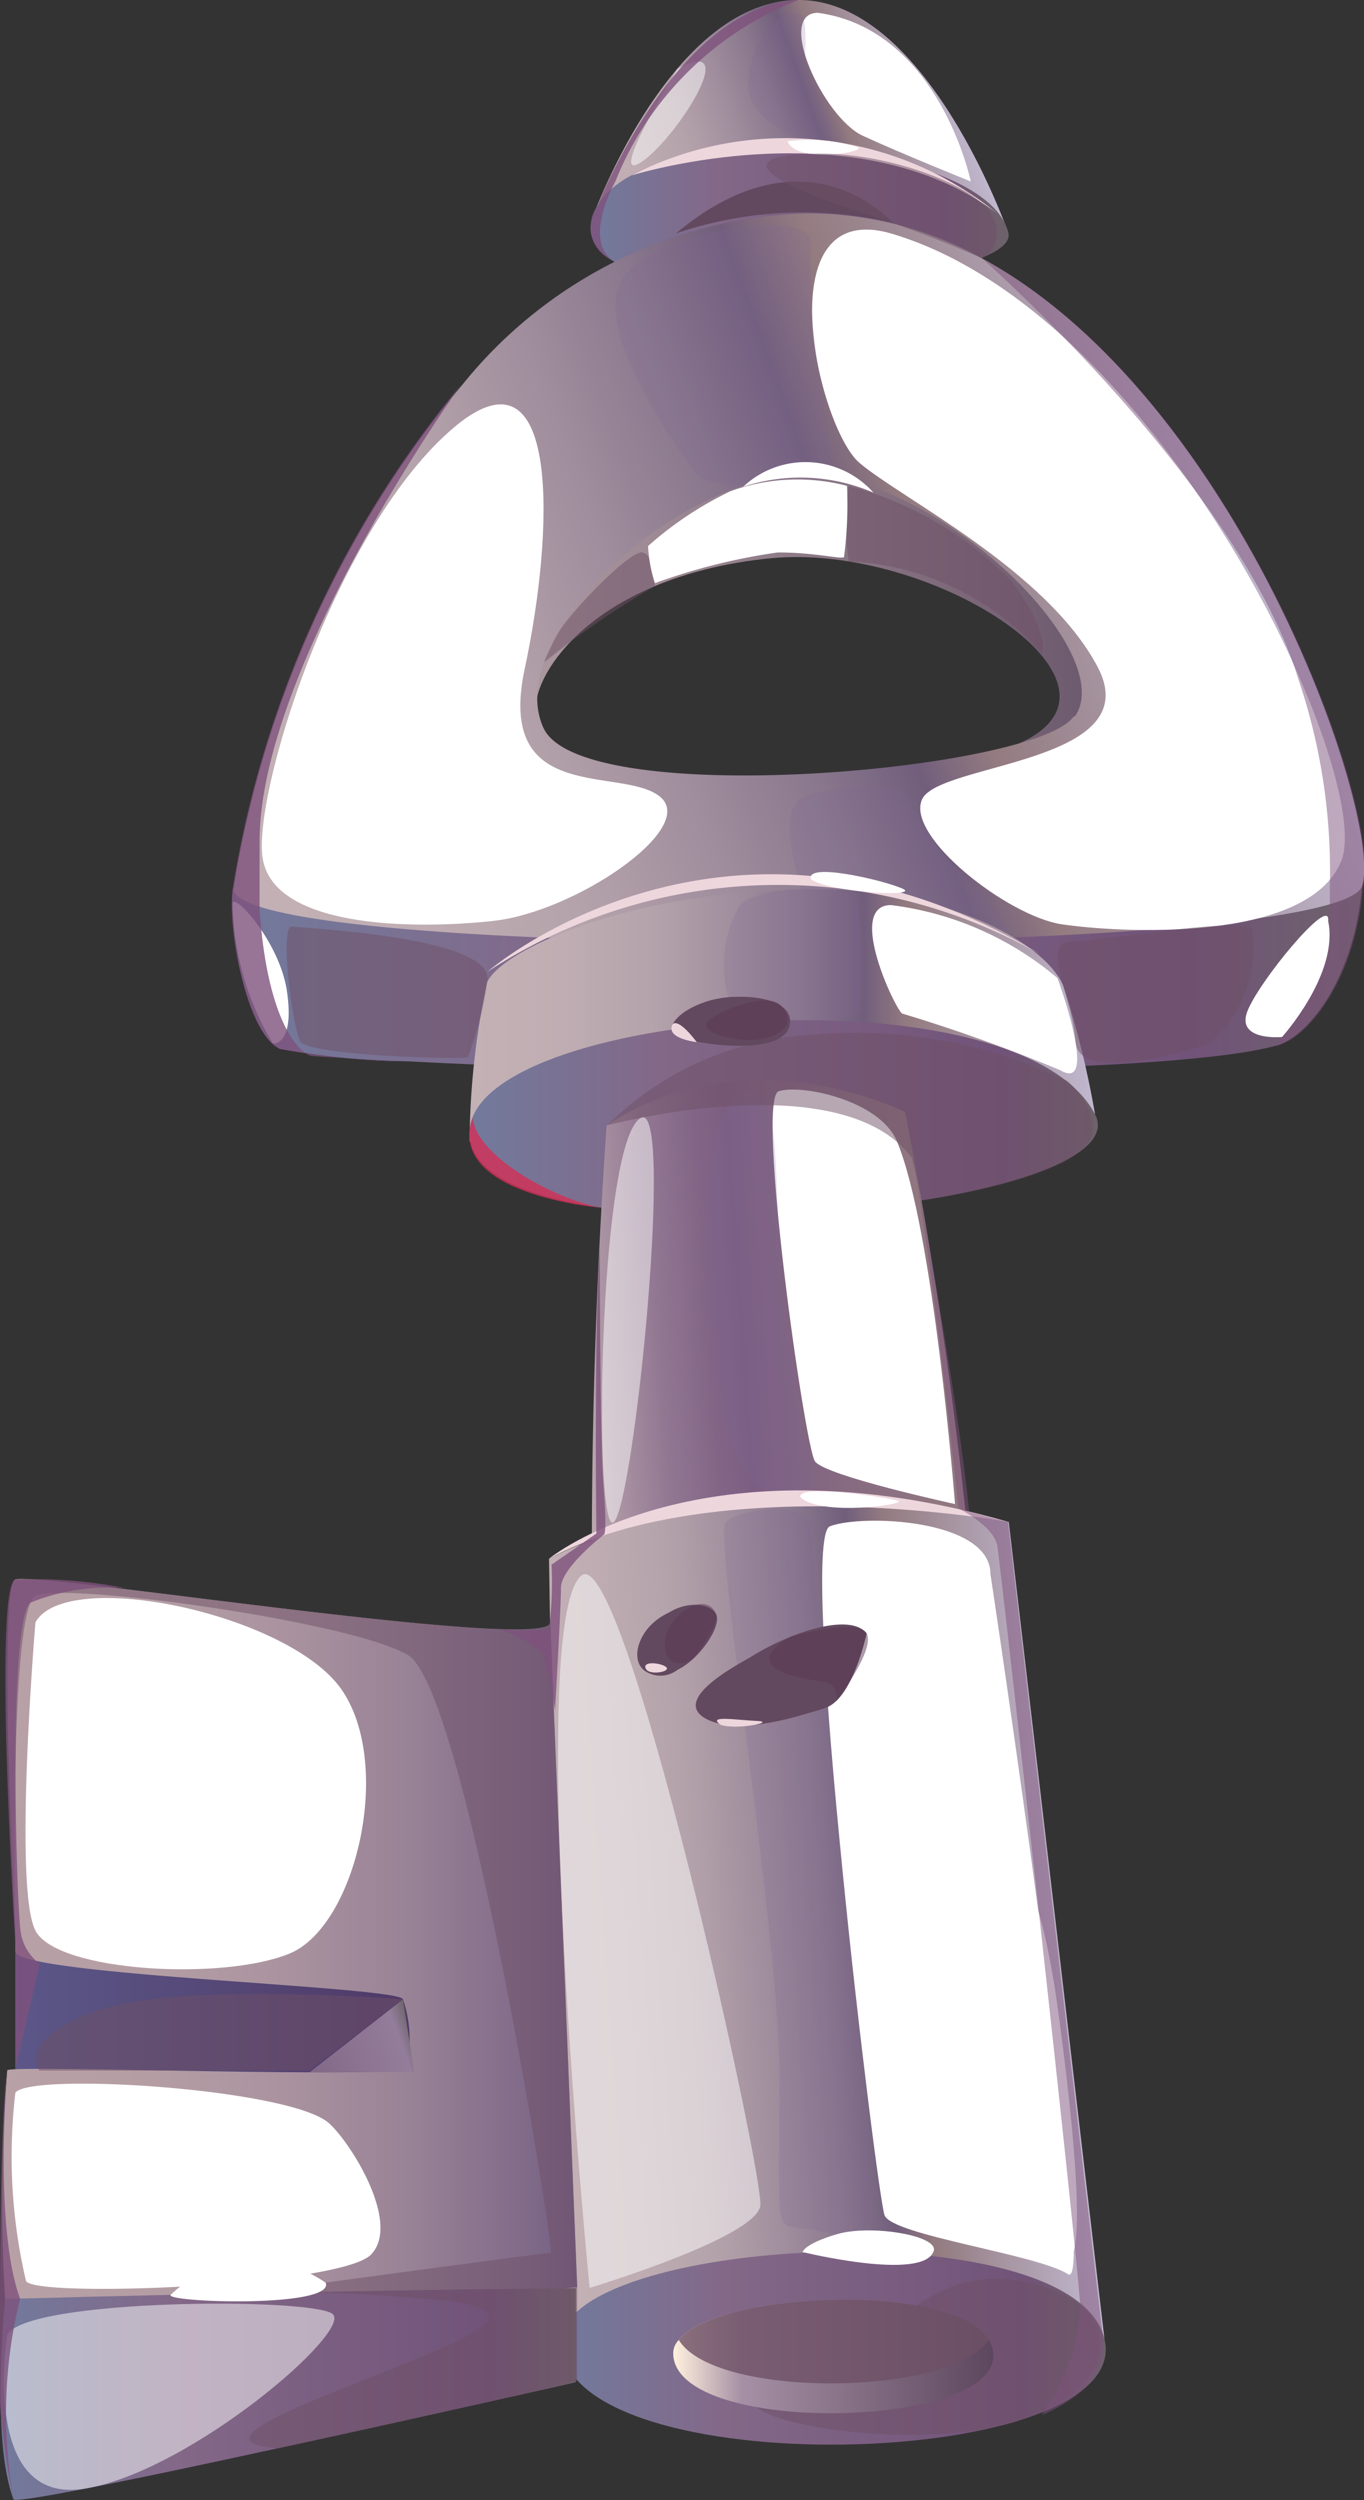 <svg xmlns="http://www.w3.org/2000/svg" xmlns:xlink="http://www.w3.org/1999/xlink" viewBox="0 0 31.95 58.56"><rect x="0" y="0" width="31.95" height="58.56" fill="#333333" stroke="none"/><defs><style>.cls-1{isolation:isolate;}.cls-2{fill:url(#Безымянный_градиент_132);}.cls-3{fill:url(#Безымянный_градиент_96);}.cls-4{fill:url(#Безымянный_градиент_544);}.cls-5{fill:url(#Безымянный_градиент_96-2);}.cls-6{fill:url(#Безымянный_градиент_132-2);}.cls-7{fill:#63495f;}.cls-20,.cls-22,.cls-8{fill:#fff;}.cls-20,.cls-8{mix-blend-mode:soft-light;}.cls-9{fill:#7f6593;opacity:0.2;}.cls-19,.cls-23,.cls-24,.cls-25,.cls-26,.cls-28,.cls-9{mix-blend-mode:multiply;}.cls-10{fill:url(#Безымянный_градиент_191);}.cls-11{fill:url(#Безымянный_градиент_132-3);}.cls-12{fill:url(#Безымянный_градиент_96-3);}.cls-13{fill:url(#Безымянный_градиент_3);}.cls-14{fill:url(#Безымянный_градиент_132-4);}.cls-15{fill:url(#Безымянный_градиент_96-4);}.cls-16{fill:url(#Безымянный_градиент_144);}.cls-17{fill:url(#Безымянный_градиент_96-5);}.cls-18{fill:url(#Безымянный_градиент_76);}.cls-19,.cls-28{fill:#6e5066;}.cls-19,.cls-20,.cls-24,.cls-25{opacity:0.5;}.cls-21{fill:#eed6dd;}.cls-23,.cls-24{fill:#7e527c;}.cls-23,.cls-26,.cls-28{opacity:0.8;}.cls-25{fill:#5b3952;}.cls-26{fill:#d42f55;}.cls-27{fill:url(#Безымянный_градиент_332);}</style><linearGradient id="Безымянный_градиент_132" x1="5.99" y1="-24.87" x2="2.9" y2="-33.37" gradientTransform="translate(-10.94 -0.7) rotate(89.98)" gradientUnits="userSpaceOnUse"><stop offset="0" stop-color="#c3b1b5"/><stop offset="0.15" stop-color="#bfadb3"/><stop offset="0.29" stop-color="#b5a3ab"/><stop offset="0.41" stop-color="#a3909f"/><stop offset="0.54" stop-color="#89778d"/><stop offset="0.63" stop-color="#715e7c"/><stop offset="0.7" stop-color="#937b80"/><stop offset="1" stop-color="#c1b8cf"/></linearGradient><linearGradient id="Безымянный_градиент_96" x1="5.81" y1="-24.78" x2="5.81" y2="-34.57" gradientTransform="translate(-10.94 -0.7) rotate(89.98)" gradientUnits="userSpaceOnUse"><stop offset="0" stop-color="#727a9d"/><stop offset="0.3" stop-color="#836888"/><stop offset="0.85" stop-color="#715379"/><stop offset="1" stop-color="#6d636a"/></linearGradient><linearGradient id="Безымянный_градиент_544" x1="13.67" y1="-23.08" x2="13.67" y2="-38.42" gradientTransform="translate(-10.94 -0.7) rotate(89.98)" gradientUnits="userSpaceOnUse"><stop offset="0" stop-color="#ad99a0"/><stop offset="0.99" stop-color="#655167"/></linearGradient><linearGradient id="Безымянный_градиент_96-2" x1="23.63" y1="-16.38" x2="23.63" y2="-42.85" xlink:href="#Безымянный_градиент_96"/><linearGradient id="Безымянный_градиент_132-2" x1="20.72" y1="-16.1" x2="12.01" y2="-40.02" xlink:href="#Безымянный_градиент_132"/><linearGradient id="Безымянный_градиент_191" x1="48.15" y1="-11.29" x2="48.15" y2="-22.26" gradientTransform="translate(-10.94 -0.7) rotate(89.98)" gradientUnits="userSpaceOnUse"><stop offset="0" stop-color="#5b5788"/><stop offset="1" stop-color="#4d3461"/></linearGradient><linearGradient id="Безымянный_градиент_132-3" x1="24.48" y1="-21.95" x2="24.48" y2="-36.58" xlink:href="#Безымянный_градиент_132"/><linearGradient id="Безымянный_градиент_96-3" x1="26.9" y1="-21.93" x2="26.9" y2="-36.65" xlink:href="#Безымянный_градиент_96"/><linearGradient id="Безымянный_градиент_3" x1="38.65" y1="-24.6" x2="38.01" y2="-33.78" gradientTransform="translate(-10.94 -0.7) rotate(89.98)" gradientUnits="userSpaceOnUse"><stop offset="0" stop-color="#c3b1b5"/><stop offset="0.1" stop-color="#ac96a4"/><stop offset="0.24" stop-color="#927792"/><stop offset="0.37" stop-color="#826586"/><stop offset="0.45" stop-color="#7c5e82"/><stop offset="1" stop-color="#937b80"/></linearGradient><linearGradient id="Безымянный_градиент_132-4" x1="46.41" y1="-23.43" x2="45.52" y2="-36.09" xlink:href="#Безымянный_градиент_132"/><linearGradient id="Безымянный_градиент_96-4" x1="55.72" y1="-24.07" x2="55.72" y2="-36.82" xlink:href="#Безымянный_градиент_96"/><linearGradient id="Безымянный_градиент_144" x1="46.58" y1="-10.99" x2="46.58" y2="-24.45" gradientTransform="translate(-10.94 -0.7) rotate(89.98)" gradientUnits="userSpaceOnUse"><stop offset="0" stop-color="#b8a1a6"/><stop offset="0.26" stop-color="#b49ea4"/><stop offset="0.49" stop-color="#aa939f"/><stop offset="0.72" stop-color="#978195"/><stop offset="0.93" stop-color="#7e6888"/><stop offset="1" stop-color="#745e83"/></linearGradient><linearGradient id="Безымянный_градиент_96-5" x1="56.78" y1="-10.94" x2="56.78" y2="-24.48" xlink:href="#Безымянный_градиент_96"/><linearGradient id="Безымянный_градиент_76" x1="49.23" y1="-18.17" x2="48.33" y2="-20.66" gradientTransform="translate(-10.94 -0.7) rotate(89.98)" gradientUnits="userSpaceOnUse"><stop offset="0" stop-color="#836888"/><stop offset="0.85" stop-color="#937d9a"/><stop offset="1" stop-color="#6d636a"/></linearGradient><linearGradient id="Безымянный_градиент_332" x1="55.92" y1="-26.7" x2="55.92" y2="-34.19" gradientTransform="translate(-10.94 -0.7) rotate(89.98)" gradientUnits="userSpaceOnUse"><stop offset="0" stop-color="#fff1de"/><stop offset="0.21" stop-color="#a690a5"/><stop offset="1" stop-color="#5c475e"/></linearGradient></defs><g class="cls-1"><g id="Слой_2" data-name="Слой 2"><g id="layer1"><path class="cls-2" d="M13.87,5.12S15.7,0,18.71,0s4.91,5.46,4.91,5.46A12.82,12.82,0,0,0,13.87,5.12Z"/><path class="cls-3" d="M23.62,5.46c.3,1.28-10.45,2.21-9.75-.34S23.09,3.18,23.62,5.46Z"/><path class="cls-4" d="M23.76,17.46c3.32-1.34-1.88-4.78-5.75-4.38s-5.4,2.48-5.46,3.45-.41-3.76-.41-3.76l7.91-5,7.44,8.08-.29,2.29Z"/><path class="cls-5" d="M9.57,24.86h0a17.63,17.63,0,0,1-3-.29c-.77-.33-1.24-2.8-1.11-3.75l26.44-.08c-.16,2.14-1.25,3.54-2,3.75h0C27.14,25.26,15.25,25.17,9.57,24.86Z"/><path class="cls-6" d="M31.15,21.18c.45-.13.72-.28.76-.44C32.38,19.08,29,9.31,23,6.05A8.41,8.41,0,0,0,18.84,5a10.75,10.75,0,0,0-8,4V9A24.56,24.56,0,0,0,5.47,20.82c0,.15.23.3.65.43C9.74,22.37,27.26,22.33,31.15,21.18Zm-6-4.4c-.85,1.27-11.53,2.22-12.42.27s2.45-5.36,5.58-5.9S26.28,15.17,25.18,16.78Z"/><path class="cls-7" d="M20.91,5.22s-2-2.33-5.08.25A9.21,9.21,0,0,1,20.91,5.22Z"/><path class="cls-8" d="M20.91,5.48c-3-.91-1.76,4.52-.78,5.36s4.38,2.51,5.58,4.78S22,17.86,21.6,18.72s2,2.74,3.27,2.93,5.77.47,6.55-1.49S27.28,7.4,20.91,5.48Z"/><path class="cls-8" d="M10.77,9.9c2.35-1.82,2.21,2.55,1.52,5.77s2.31,2.26,3.18,3-2,2.69-3.91,2.9S6.28,21.74,6.14,20,8,12.09,10.77,9.9Z"/><path class="cls-9" d="M19,5.66c0-.74-3.19-.39-4.3.71s1.35,4.37,1.61,4.74,2.79.34,3.08,0S18.85,8.3,19,5.66Z"/><path class="cls-9" d="M21.25,18.64c-.08-.23-1.47-.32-2.36,0s0,2.3.07,3,4.06.26,4.57.16S21.82,20.23,21.25,18.64Z"/><path class="cls-10" d="M.36,45.71V49c0,.39,10.75.24,10.75.24s.54-2.79,0-3.35S.36,45.71.36,45.71Z"/><path class="cls-11" d="M25.65,26.1a21.75,21.75,0,0,0-.74-3c-.41-1-2.68-2.27-5.8-2.27-4.26,0-7.35,1.4-7.7,2.18A18.08,18.08,0,0,0,11,26.74S18.52,21.58,25.65,26.1Z"/><path class="cls-12" d="M25.65,26.1c1.19,2.27-14,3.66-14.63.64S23.76,22.51,25.65,26.1Z"/><path class="cls-13" d="M21.2,26.05a108.62,108.62,0,0,1,2,23.57s-4.66-2.06-8.7.05a141.68,141.68,0,0,1-.29-23.31C17.52,24.18,21.2,26.05,21.2,26.05Z"/><path class="cls-14" d="M23.63,35.65s-6.5-1.33-10.77.86l.29,18.36s8.12-1.29,12.72-.09Z"/><path class="cls-15" d="M25.87,54.78c.76,3.11-12.67,3.47-12.72.09C13.11,52.4,25.12,51.72,25.87,54.78Z"/><path class="cls-16" d="M.17,54.69c0-.09,0-.4-.05-.84a38.86,38.86,0,0,1,.05-5.36c.2-.13,9.16.21,9.34-.05a2.86,2.86,0,0,0-.07-1.61c-.13-.31-9.08-.56-9.08-1.12,0-.06,0-.21,0-.43C.27,43.49,0,37.22.35,37s12.55,1.73,12.54,1l.63,15.57-2.91.32C6.7,54.34.22,55,.17,54.69Z"/><path class="cls-17" d="M.32,58.55c-.54-1.37-.2-4.7-.2-4.7s2.72-.08,6-.14h.07c2.4-.05,5.1-.1,7.3-.11l0,2.2s-3.57.81-7,1.55C3.51,58,.58,58.61.32,58.55Z"/><polygon class="cls-18" points="9.44 46.83 7.25 48.54 9.7 48.53 9.44 46.83"/><path class="cls-19" d="M19.88,13.15a6.46,6.46,0,0,1,0-1.77,8.23,8.23,0,0,1,3.81,2.23c.93,1.23.72,1.71.72,1.71A6.41,6.41,0,0,0,19.88,13.15Z"/><path class="cls-19" d="M15.34,13.73s0-.73-.29-.79-1.74,1.44-2,1.93-.3.64-.3.64A20.1,20.1,0,0,1,15.34,13.73Z"/><path class="cls-8" d="M19.84,11.38a4.6,4.6,0,0,0-2.74.13,8.32,8.32,0,0,0-1.92,1.28,3.38,3.38,0,0,0,.16.87,14.15,14.15,0,0,1,2.88-.72c.86,0,1.46.16,1.55.11A9.53,9.53,0,0,0,19.84,11.38Z"/><path class="cls-19" d="M28.33,24.44a2.94,2.94,0,0,0,1-2.67c-.14-.32-3.45.26-4.22.28s0,1.22.08,2.34S28.33,24.44,28.33,24.44Z"/><path class="cls-19" d="M11.41,23c.24-1.06-4.27-1.25-4.57-1.3s0,2.38.2,2.7,3.75.43,3.92.36A8.14,8.14,0,0,0,11.41,23Z"/><path class="cls-8" d="M5.45,21.13c.14-.12,1.11,1,1.27,2.08s-.18,1.25-.33,1.23A6.54,6.54,0,0,1,5.45,21.13Z"/><path class="cls-8" d="M19.16.3c-1,0,.12,2.45,1.05,2.88s2.53,1.07,2.53,1.07S22,.69,19.16.3Z"/><path class="cls-8" d="M24.77,22.91a7.45,7.45,0,0,0-3.9-1.71c-1.05,0,.08,2.4.26,2.54a38,38,0,0,1,3.71,1.33C25.76,25.61,24.77,22.91,24.77,22.91Z"/><path class="cls-8" d="M21,26.71c-.42-.94-2.22-1.32-2.76-1.15s.61,8.33.85,8.67,3.28,1,3.28,1S21.87,28.75,21,26.71Z"/><path class="cls-8" d="M23.2,36.87c0-1.29-3-1.41-3.76-1.12s1.1,15.67,1.28,16.14,3.57.91,4.3,1.38S23.2,36.87,23.2,36.87Z"/><path class="cls-20" d="M15.87,1.61c1.57-.84-.07,1.7-.87,2.2S15.87,1.61,15.87,1.61Z"/><path class="cls-20" d="M15,26.19c.81-.51-.14,9-.62,9.46S14,26.81,15,26.19Z"/><path class="cls-20" d="M13.61,36.91c1-.89,4.28,14,4.2,14.75s-4,1.93-4,1.93S12.29,38.08,13.61,36.91Z"/><path class="cls-9" d="M17.57,25.52c.89-.06.43,3,.91,6.05S19.3,35,19,35.1s-1.29.12-1.83-1.2S16,25.63,17.57,25.52Z"/><path class="cls-9" d="M19,35.83c0-.73-1.69-.49-2-.18s1.27,9.63,1.26,13.07-.13,3.42.49,3.47,1.37.42,1.61-.16S19.11,38,19,35.83Z"/><path class="cls-9" d="M20.08,21.08c0-.36-2.25-.38-2.75.12a2.8,2.8,0,0,0-.13,2.55,6.34,6.34,0,0,0,2.94,0A10,10,0,0,0,20.08,21.08Z"/><path class="cls-9" d="M18.62.3c-.6,0-1.11,1-1.1,1.71s1,1.28,1.75,1.3-.44-1.14-.41-2S18.84.31,18.62.3Z"/><path class="cls-21" d="M23.63,35.65s-6.84-1.25-10.77.86C12.86,36.51,16.42,33.58,23.63,35.65Z"/><path class="cls-21" d="M24.36,22.35a12.41,12.41,0,0,0-12.94.41S17,17.91,24.36,22.35Z"/><path class="cls-21" d="M14.79,4.11S20,2.48,23.36,5A7.87,7.87,0,0,0,14.79,4.11Z"/><path class="cls-22" d="M18.45,3.31a3.75,3.75,0,0,1,1.67.15C20.15,3.59,18.63,3.81,18.45,3.31Z"/><path class="cls-22" d="M21.78,2.5c-.58-.38-1,.48-.18,1S22.63,3.06,21.78,2.5Z"/><path class="cls-22" d="M30.17,16.27c-1-2.06-2.85.37-2.87,2.52s3.65,2.45,3.91,1.47S30.17,16.27,30.17,16.27Z"/><path class="cls-22" d="M24.57,24.38c-.16-.52-1.07-.47-1.29-.19S24.73,24.91,24.57,24.38Z"/><path class="cls-22" d="M24.72,46.64c-1.13-7.11-2.57,1.23-2.4,3.56A2.66,2.66,0,0,0,25,52.94C25.64,52.84,24.72,46.64,24.72,46.64Z"/><path class="cls-19" d="M25,25.32A11.43,11.43,0,0,0,19,24.24a7.36,7.36,0,0,0-4.78,2.12s5.48-1.47,7.14.76l.23,1s3.89-.54,4-1.61C25.67,25.89,25,25.32,25,25.32Z"/><path class="cls-19" d="M24.31,53.52c-2.67-.75-3.38,1.57-5.94,2.25s2.05,1.66,4.88,1.09S26.68,54.18,24.31,53.52Z"/><path class="cls-19" d="M9.44,46.83s-5.23-.41-7.15.26S.92,48.5.92,48.5l6.33,0Z"/><path class="cls-19" d="M6.56,57.34H6.43c-2.55-.23,4-2.05,4.93-2.9.28-.25-.08-.42-.75-.53a35.59,35.59,0,0,0-4.39-.21H5.9s6.9-.94,7-.93-2-13.2-3.34-14S1.46,37.05.83,37.38s-.47,8-.47,8v-.08C.27,43.49,0,37.22.35,37s12.55,1.73,12.54,1l.63,15.57,0,2.2S10,56.6,6.56,57.34Z"/><path class="cls-8" d="M.83,38c.73-1.3,5.92-.2,7.16,1.56s.35,5.56-1.21,6.2-5.4.43-5.94-.52S.83,38,.83,38Z"/><path class="cls-8" d="M7.68,49.71c-1-.8-7-1.17-7.32-.69a12.77,12.77,0,0,0,.25,4.41c.22.4,7.36.12,8.08-.62S8.19,50.14,7.68,49.71Z"/><path class="cls-20" d="M.17,54.69c.44-.85,7.13-.88,7.62-.49S4.48,57.87,2,58.29.17,54.69.17,54.69Z"/><path class="cls-23" d="M.17,48.49s-.32,3.66.3,5.35a11.3,11.3,0,0,0-.15,4.71A16.8,16.8,0,0,1,0,53.84S0,49.56.17,48.49Z"/><path class="cls-23" d="M2.94,37.2a4.93,4.93,0,0,0-2.23.34C.18,38,.39,44.83.49,45.28A1.14,1.14,0,0,0,.93,46L.36,48.47V45.53S-.16,37.28.35,37A10.87,10.87,0,0,1,2.94,37.2Z"/><path class="cls-24" d="M24.4,56.57A4.91,4.91,0,0,0,25.3,54c-.06-1.24-1.86-17.32-1.94-17.79s-.91-.88-.91-.88-.47-4.61-1-7.85c0,0,1,5.28,1.25,7.93l.91.24s2.1,18.1,2.24,19.21S24.4,56.57,24.4,56.57Z"/><path class="cls-24" d="M29.9,24.5s0-.12.13-.21a5.1,5.1,0,0,0,1.12-3.11c0-.14,0-.29,0-.44a14,14,0,0,0-.74-4.84C29,11.32,23,6.05,23,6.05c6,3.26,9.4,13,8.93,14.69-.16,2.14-1.25,3.54-2,3.75Z"/><path class="cls-23" d="M9.56,24.86a17.63,17.63,0,0,1-3-.29c-.77-.33-1.24-2.8-1.11-3.75A24.56,24.56,0,0,1,10.81,9c-.28.38-4.68,6.64-4.73,10.65,0,.44,0,.85,0,1.21l0,.44c.19,2.77,1,3.4,1.21,3.43S9.44,24.86,9.56,24.86Z"/><path class="cls-23" d="M14.05,29.24s0,4.45.09,5.61,0,1.1,0,1.1-1,.77-1,1.24S13,40.07,13,40.07a8.47,8.47,0,0,0-.3-1.37,3.81,3.81,0,0,0-1-.54,4.61,4.61,0,0,0,1.16,0,8.88,8.88,0,0,0,.06-1.51l1.05-.73S13.91,31.24,14.05,29.24Z"/><path class="cls-22" d="M21.87,52.73c.13-.37-1.48-.63-2.26-.4s-.81.42-.81.42S21.62,53.44,21.87,52.73Z"/><path class="cls-22" d="M18.75,35.07c-.1-.32,2,0,2.28.08S19.24,35.53,18.75,35.07Z"/><path class="cls-22" d="M19,20.6c-.16-.41,1.64,0,2.13.21S19.46,20.91,19,20.6Z"/><path class="cls-22" d="M17.41,11.4a4.31,4.31,0,0,1,3.05.14A2.13,2.13,0,0,0,17.41,11.4Z"/><path class="cls-23" d="M18.71,0a7.57,7.57,0,0,0-4.3,4.26s-.76,1.34-.06,1.84A.85.85,0,0,1,14,4.81S15.83.13,18.71,0Z"/><path class="cls-7" d="M18.5,24c.13-.78-1.66-.77-2.17-.44s-.53.49-.47.67S18.36,24.83,18.5,24Z"/><path class="cls-7" d="M15.28,38.11c.56-.67,1.32-.6,1.49-.31s-.49,1.25-1.11,1.39S15,38.45,15.28,38.11Z"/><path class="cls-7" d="M15.7,37.76a1.26,1.26,0,0,0-.42.88c0,.49.58.48.58.48a.65.65,0,0,1-.78,0C14.73,38.82,15,38.05,15.7,37.76Z"/><path class="cls-21" d="M15.12,39.07c-.06-.19.46-.1.5,0S15.18,39.25,15.12,39.07Z"/><path class="cls-25" d="M16.77,37.8c-.24-.59-1.21.07-1.2.71s.58.43.67.34S16.86,38,16.77,37.8Z"/><path class="cls-25" d="M18.3,23.56c-.28-.33-1.35.05-1.69.34s.79.59,1.38.4S18.51,23.82,18.3,23.56Z"/><path class="cls-7" d="M17.25,23.35s-1,.18-1.13.65,1,.49,1,.49-1.32-.07-1.38-.36S16.37,23.36,17.25,23.35Z"/><path class="cls-21" d="M15.75,24c.14-.18.57.41.57.41S15.59,24.33,15.75,24Z"/><path class="cls-26" d="M11.07,26.18c.09.9,1.86,1.88,3,2.11C14.11,28.29,10.43,28,11.07,26.18Z"/><path class="cls-22" d="M7.77,15.53c.54-1,.77.84,0,1.31S7.77,15.53,7.77,15.53Z"/><path class="cls-22" d="M1.28,43.58c.23-1.09,1.07.34,1.68,1.2S.58,46.3,1.28,43.58Z"/><path class="cls-19" d="M19.05,3.6c-2.2.06-.68.79,1.1,1.37A27.54,27.54,0,0,1,23,6.05a.69.69,0,0,0,.23-1C22.93,4.39,20.85,3.55,19.05,3.6Z"/><path class="cls-22" d="M7.63,53.47A2.88,2.88,0,0,0,4,53.75C3.82,53.93,7.84,54.07,7.63,53.47Z"/><path class="cls-8" d="M31.11,21.57c.07-.64-1.66,1.46-1.9,2.14s.82.58.82.58S31.37,22.81,31.11,21.57Z"/><path class="cls-7" d="M20.3,38.26c-.59-.76-3.59.73-3.69,1.56s2.14.42,2.76.17S20.3,38.26,20.3,38.26Z"/><path class="cls-7" d="M17.54,38.84s-.27.28.17.71A2.26,2.26,0,0,0,19.3,40s-1.8.7-2.7.29S17.05,39.11,17.54,38.84Z"/><path class="cls-25" d="M18.51,38.34c-1.35.8.47,1,.81,1.06s.27.44.27.44.92-1.2.71-1.58S18.51,38.34,18.51,38.34Z"/><path class="cls-21" d="M16.88,40.4c-.33-.23.37-.11.85-.09S17.24,40.53,16.88,40.4Z"/><path class="cls-27" d="M15.77,55.13a.44.44,0,0,1,.13-.32c.88-1.13,6.41-1.38,7.26,0a.6.6,0,0,1,.09.22C23.7,56.9,15.8,57.11,15.77,55.13Z"/><path class="cls-28" d="M15.9,54.81c.88-1.13,6.41-1.38,7.26,0C22.31,56.12,16.76,56.21,15.9,54.81Z"/></g></g></g></svg>